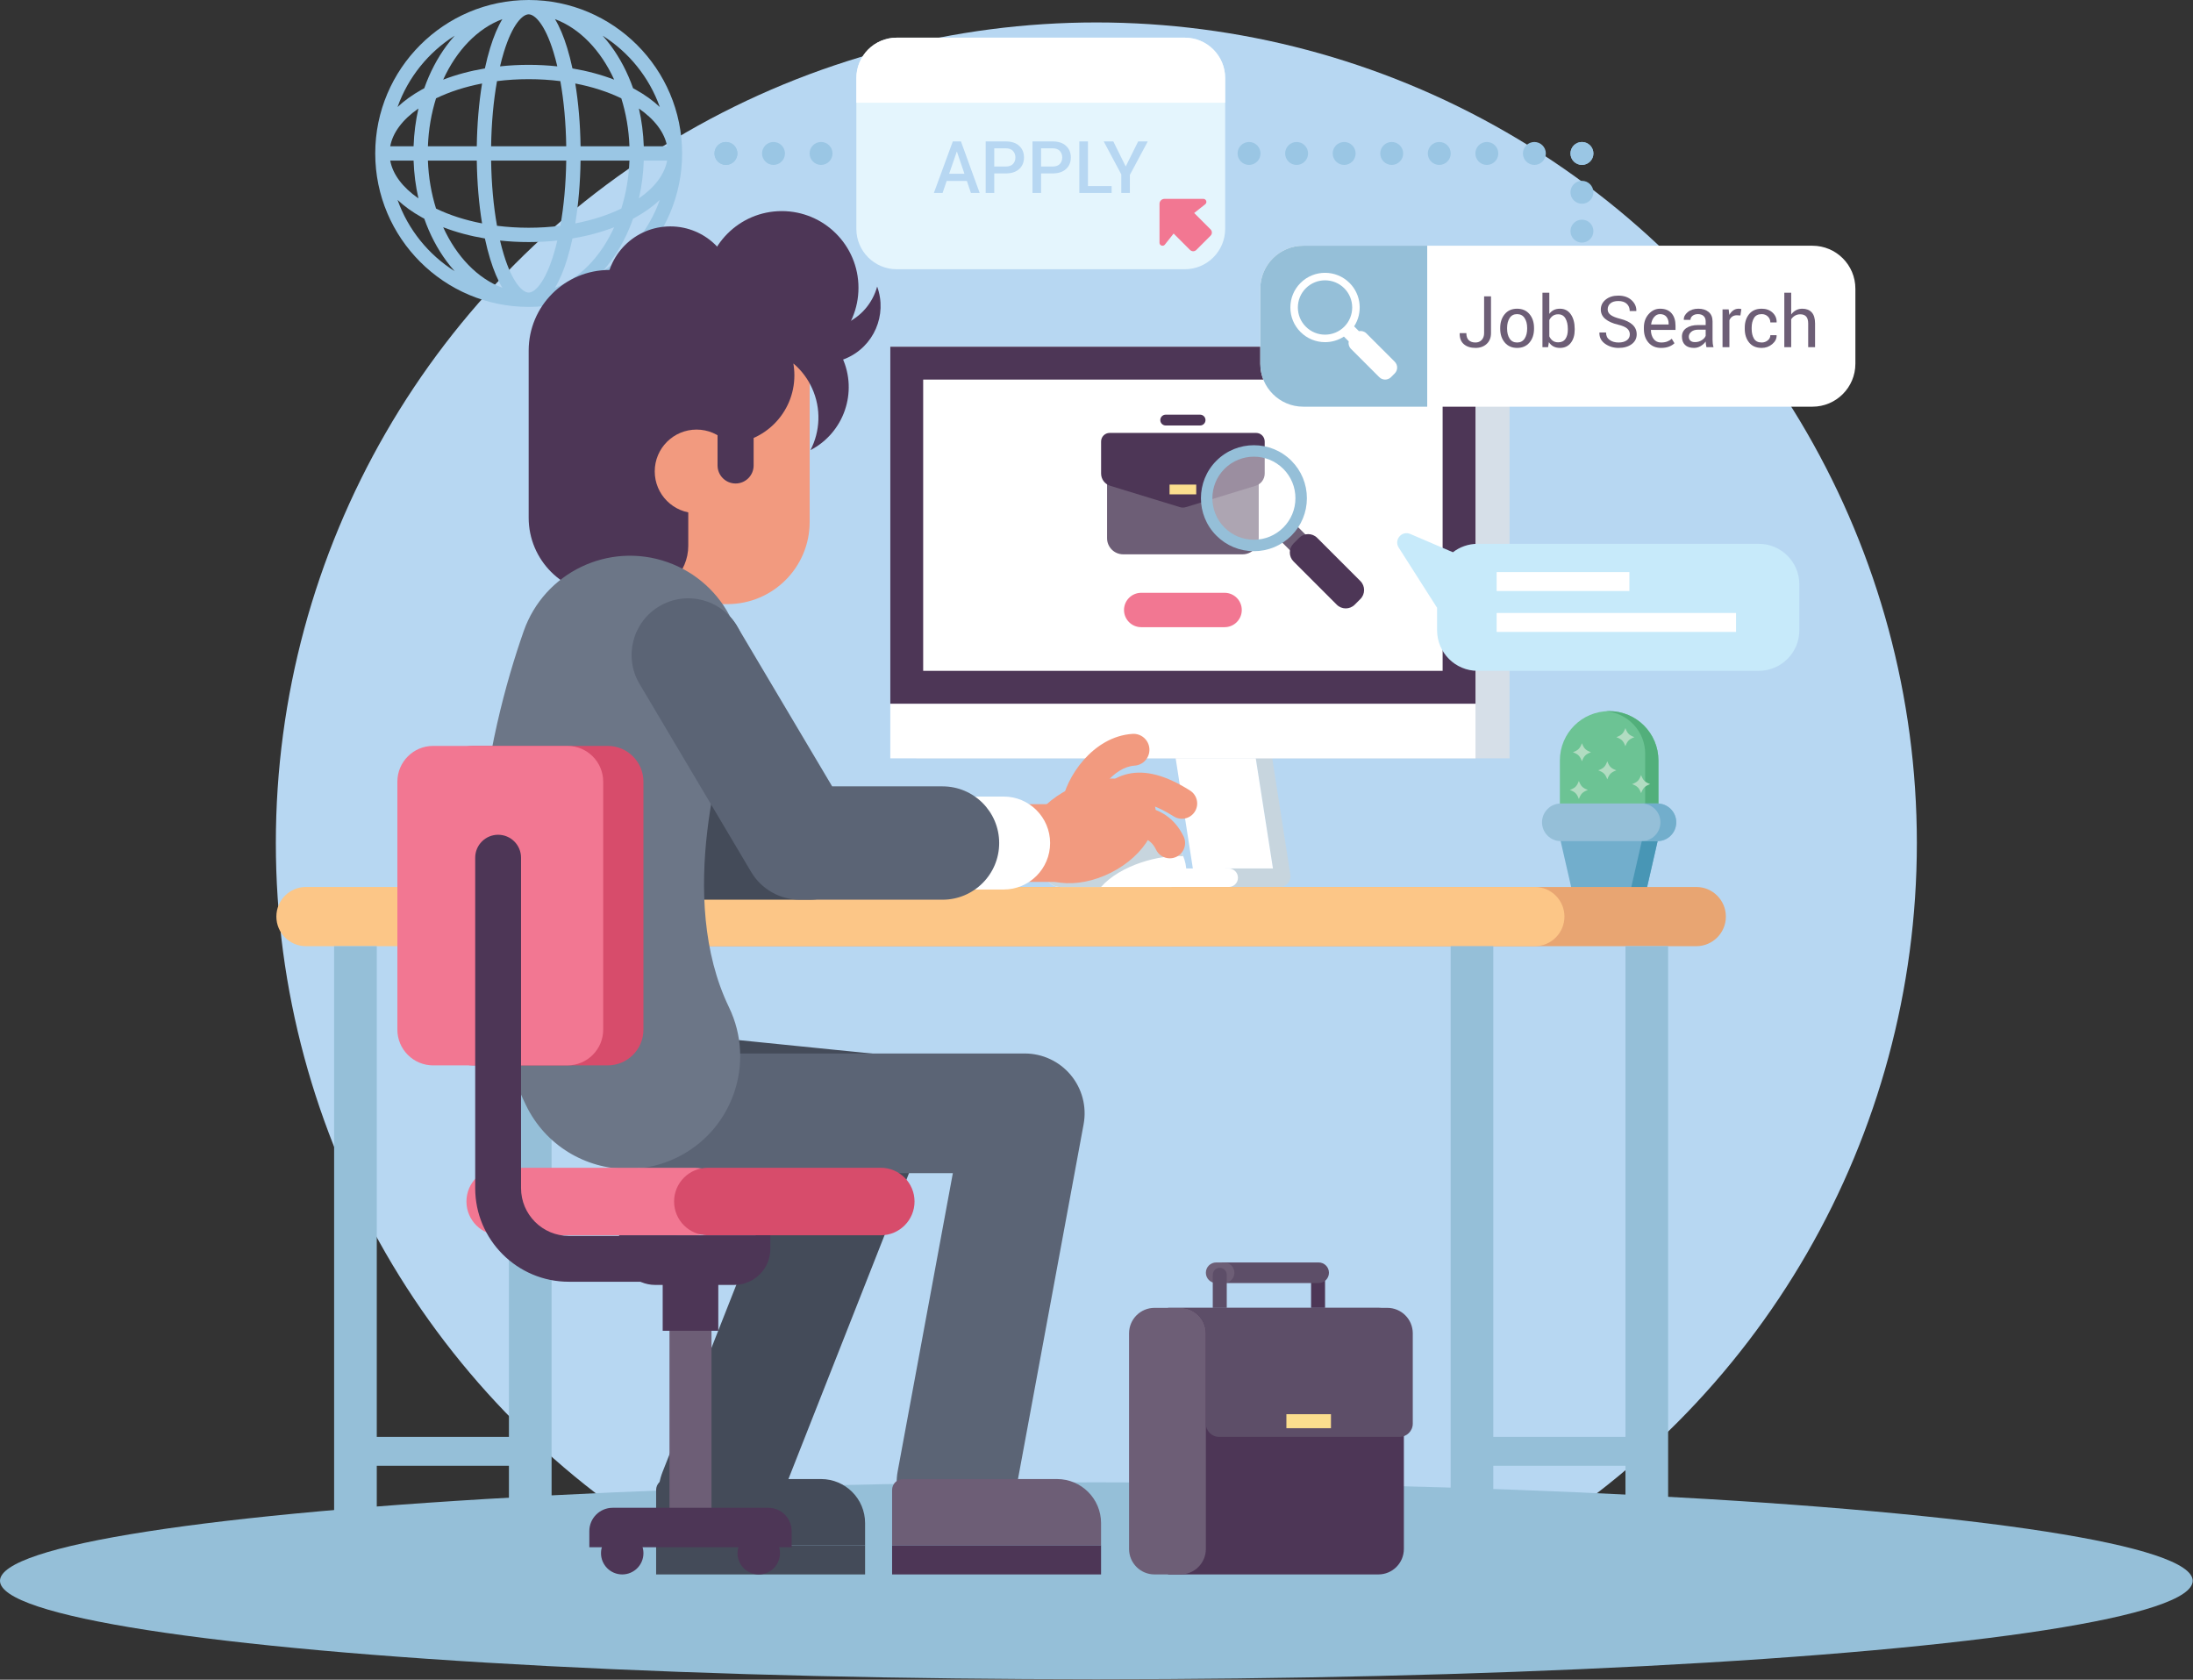 <?xml version="1.0" encoding="UTF-8" standalone="no"?>
<!DOCTYPE svg PUBLIC "-//W3C//DTD SVG 1.1//EN" "http://www.w3.org/Graphics/SVG/1.1/DTD/svg11.dtd">
<svg width="100%" height="100%" viewBox="0 0 1905 1459" version="1.1" xmlns="http://www.w3.org/2000/svg" xmlns:xlink="http://www.w3.org/1999/xlink" xml:space="preserve" xmlns:serif="http://www.serif.com/" style="fill-rule:evenodd;clip-rule:evenodd;stroke-linejoin:round;stroke-miterlimit:2;">
    <rect x="0" y="0" width="1905" height="1459" fill="#333333" stroke="none"/>
    <g transform="matrix(1,0,0,1,-447.629,-184.032)">
        <circle cx="1400" cy="916.283" r="712.753" style="fill:rgb(183,215,242);"/>
        <ellipse cx="1400" cy="1557.1" rx="952.371" ry="85.54" style="fill:rgb(149,191,216);"/>
        <path d="M1078.23,327.273C1077.59,327.273 1076.93,327.207 1076.28,327.085C1075.65,326.952 1075.02,326.764 1074.42,326.51C1073.83,326.266 1073.25,325.957 1072.71,325.592C1072.16,325.237 1071.65,324.817 1071.19,324.364C1070.73,323.899 1070.32,323.39 1069.95,322.849C1069.6,322.306 1069.29,321.731 1069.04,321.123C1068.79,320.526 1068.59,319.895 1068.47,319.265C1068.34,318.623 1068.27,317.97 1068.27,317.318C1068.27,316.676 1068.34,316.013 1068.47,315.371C1068.59,314.741 1068.79,314.11 1069.04,313.513C1069.29,312.916 1069.6,312.329 1069.95,311.798C1070.32,311.245 1070.73,310.736 1071.19,310.283C1071.65,309.818 1072.16,309.409 1072.71,309.044C1073.25,308.679 1073.83,308.38 1074.42,308.126C1075.02,307.882 1075.65,307.684 1076.28,307.562C1077.58,307.296 1078.89,307.296 1080.18,307.562C1080.82,307.684 1081.44,307.882 1082.03,308.126C1082.64,308.38 1083.22,308.679 1083.76,309.044C1084.3,309.409 1084.81,309.818 1085.28,310.283C1085.73,310.736 1086.15,311.245 1086.51,311.798C1086.87,312.329 1087.18,312.916 1087.42,313.513C1087.67,314.11 1087.86,314.741 1088,315.371C1088.12,316.013 1088.18,316.676 1088.18,317.318C1088.18,317.97 1088.12,318.623 1088,319.265C1087.86,319.895 1087.67,320.526 1087.42,321.123C1087.18,321.731 1086.87,322.306 1086.51,322.849C1086.15,323.39 1085.73,323.899 1085.28,324.364C1084.81,324.817 1084.3,325.237 1083.76,325.592C1083.22,325.957 1082.64,326.266 1082.03,326.51C1081.44,326.764 1080.82,326.952 1080.18,327.085C1079.53,327.207 1078.88,327.273 1078.23,327.273Z" style="fill:rgb(154,198,228);fill-rule:nonzero;"/>
        <path d="M1068.27,317.318C1068.27,311.82 1072.73,307.363 1078.23,307.363C1083.73,307.363 1088.18,311.82 1088.18,317.318C1088.18,322.815 1083.73,327.273 1078.23,327.273C1072.73,327.273 1068.27,322.815 1068.27,317.318Z" style="fill:rgb(154,198,228);fill-rule:nonzero;"/>
        <path d="M1770.55,317.318C1770.55,311.82 1775.01,307.363 1780.51,307.363C1786,307.363 1790.46,311.82 1790.46,317.318C1790.46,322.815 1786,327.273 1780.51,327.273C1775.01,327.273 1770.55,322.815 1770.55,317.318ZM1729.25,317.318C1729.25,311.82 1733.7,307.363 1739.2,307.363C1744.7,307.363 1749.16,311.82 1749.16,317.318C1749.16,322.815 1744.7,327.273 1739.2,327.273C1733.7,327.273 1729.25,322.815 1729.25,317.318ZM1687.93,317.318C1687.93,311.82 1692.39,307.363 1697.89,307.363C1703.39,307.363 1707.84,311.82 1707.84,317.318C1707.84,322.815 1703.39,327.273 1697.89,327.273C1692.39,327.273 1687.93,322.815 1687.93,317.318ZM1646.62,317.318C1646.62,311.82 1651.08,307.363 1656.58,307.363C1662.07,307.363 1666.53,311.82 1666.53,317.318C1666.53,322.815 1662.07,327.273 1656.58,327.273C1651.08,327.273 1646.62,322.815 1646.62,317.318ZM1605.31,317.318C1605.31,311.82 1609.77,307.363 1615.26,307.363C1620.76,307.363 1625.22,311.82 1625.22,317.318C1625.22,322.815 1620.76,327.273 1615.26,327.273C1609.77,327.273 1605.31,322.815 1605.31,317.318ZM1564,317.318C1564,311.82 1568.46,307.363 1573.96,307.363C1579.46,307.363 1583.91,311.82 1583.91,317.318C1583.91,322.815 1579.46,327.273 1573.96,327.273C1568.46,327.273 1564,322.815 1564,317.318ZM1522.69,317.318C1522.69,311.82 1527.15,307.363 1532.65,307.363C1538.14,307.363 1542.6,311.82 1542.6,317.318C1542.6,322.815 1538.14,327.273 1532.65,327.273C1527.15,327.273 1522.69,322.815 1522.69,317.318ZM1481.38,317.318C1481.38,311.82 1485.84,307.363 1491.33,307.363C1496.83,307.363 1501.29,311.82 1501.29,317.318C1501.29,322.815 1496.83,327.273 1491.33,327.273C1485.84,327.273 1481.38,322.815 1481.38,317.318ZM1440.07,317.318C1440.07,311.82 1444.53,307.363 1450.03,307.363C1455.52,307.363 1459.98,311.82 1459.98,317.318C1459.98,322.815 1455.52,327.273 1450.03,327.273C1444.53,327.273 1440.07,322.815 1440.07,317.318ZM1398.76,317.318C1398.76,311.82 1403.22,307.363 1408.72,307.363C1414.21,307.363 1418.67,311.82 1418.67,317.318C1418.67,322.815 1414.21,327.273 1408.72,327.273C1403.22,327.273 1398.76,322.815 1398.76,317.318ZM1357.45,317.318C1357.45,311.82 1361.9,307.363 1367.4,307.363C1372.9,307.363 1377.36,311.82 1377.36,317.318C1377.36,322.815 1372.9,327.273 1367.4,327.273C1361.9,327.273 1357.45,322.815 1357.45,317.318ZM1316.14,317.318C1316.14,311.82 1320.59,307.363 1326.1,307.363C1331.6,307.363 1336.04,311.82 1336.04,317.318C1336.04,322.815 1331.6,327.273 1326.1,327.273C1320.59,327.273 1316.14,322.815 1316.14,317.318ZM1274.83,317.318C1274.83,311.82 1279.29,307.363 1284.79,307.363C1290.28,307.363 1294.74,311.82 1294.74,317.318C1294.74,322.815 1290.28,327.273 1284.79,327.273C1279.29,327.273 1274.83,322.815 1274.83,317.318ZM1233.52,317.318C1233.52,311.82 1237.98,307.363 1243.47,307.363C1248.97,307.363 1253.43,311.82 1253.43,317.318C1253.43,322.815 1248.97,327.273 1243.47,327.273C1237.98,327.273 1233.52,322.815 1233.52,317.318ZM1192.2,317.318C1192.2,311.82 1196.66,307.363 1202.16,307.363C1207.66,307.363 1212.12,311.82 1212.12,317.318C1212.12,322.815 1207.66,327.273 1202.16,327.273C1196.66,327.273 1192.2,322.815 1192.2,317.318ZM1150.9,317.318C1150.9,311.82 1155.36,307.363 1160.86,307.363C1166.35,307.363 1170.81,311.82 1170.81,317.318C1170.81,322.815 1166.35,327.273 1160.86,327.273C1155.36,327.273 1150.9,322.815 1150.9,317.318ZM1109.59,317.318C1109.59,311.82 1114.05,307.363 1119.54,307.363C1125.04,307.363 1129.5,311.82 1129.5,317.318C1129.5,322.815 1125.04,327.273 1119.54,327.273C1114.05,327.273 1109.59,322.815 1109.59,317.318Z" style="fill:rgb(154,198,228);fill-rule:nonzero;"/>
        <path d="M1821.82,327.273C1821.17,327.273 1820.51,327.207 1819.87,327.074C1819.24,326.952 1818.61,326.764 1818.02,326.51C1817.4,326.266 1816.83,325.957 1816.29,325.592C1815.75,325.237 1815.24,324.817 1814.79,324.353C1814.32,323.899 1813.9,323.39 1813.55,322.849C1813.18,322.306 1812.88,321.731 1812.63,321.123C1812.37,320.526 1812.18,319.895 1812.06,319.265C1811.93,318.623 1811.86,317.97 1811.86,317.318C1811.86,316.665 1811.93,316.013 1812.06,315.371C1812.18,314.741 1812.37,314.11 1812.63,313.513C1812.88,312.916 1813.18,312.329 1813.55,311.787C1813.9,311.245 1814.32,310.736 1814.79,310.283C1815.24,309.818 1815.75,309.409 1816.29,309.044C1816.83,308.679 1817.4,308.38 1818.02,308.126C1818.61,307.882 1819.24,307.684 1819.87,307.562C1821.16,307.296 1822.48,307.296 1823.77,307.562C1824.4,307.684 1825.03,307.882 1825.62,308.126C1826.23,308.38 1826.81,308.679 1827.35,309.044C1827.89,309.409 1828.4,309.818 1828.87,310.283C1829.32,310.736 1829.74,311.245 1830.09,311.787C1830.46,312.329 1830.77,312.916 1831.01,313.513C1831.27,314.11 1831.45,314.741 1831.58,315.371C1831.71,316.013 1831.77,316.665 1831.77,317.318C1831.77,317.97 1831.71,318.623 1831.58,319.265C1831.45,319.895 1831.27,320.526 1831.01,321.123C1830.77,321.731 1830.46,322.306 1830.09,322.849C1829.74,323.39 1829.32,323.899 1828.87,324.353C1828.4,324.817 1827.89,325.237 1827.35,325.592C1826.81,325.957 1826.23,326.266 1825.62,326.51C1825.03,326.764 1824.4,326.952 1823.77,327.074C1823.12,327.207 1822.47,327.273 1821.82,327.273Z" style="fill:rgb(154,198,228);fill-rule:nonzero;"/>
        <path d="M1811.86,317.318C1811.86,311.82 1816.32,307.363 1821.82,307.363C1827.32,307.363 1831.77,311.82 1831.77,317.318C1831.77,322.815 1827.32,327.273 1821.82,327.273C1816.32,327.273 1811.86,322.815 1811.86,317.318Z" style="fill:rgb(154,198,228);fill-rule:nonzero;"/>
        <path d="M1811.86,384.791C1811.86,379.294 1816.32,374.836 1821.82,374.836C1827.32,374.836 1831.77,379.294 1831.77,384.791C1831.77,390.289 1827.32,394.747 1821.82,394.747C1816.32,394.747 1811.86,390.289 1811.86,384.791ZM1811.86,351.055C1811.86,345.557 1816.32,341.1 1821.82,341.1C1827.32,341.1 1831.77,345.557 1831.77,351.055C1831.77,356.552 1827.32,361.01 1821.82,361.01C1816.32,361.01 1811.86,356.552 1811.86,351.055Z" style="fill:rgb(154,198,228);fill-rule:nonzero;"/>
        <path d="M1821.82,428.483C1821.17,428.483 1820.51,428.417 1819.87,428.284C1819.24,428.162 1818.61,427.974 1818.02,427.72C1817.4,427.477 1816.83,427.167 1816.29,426.802C1815.75,426.448 1815.24,426.027 1814.79,425.563C1814.32,425.109 1813.9,424.6 1813.55,424.059C1813.18,423.516 1812.88,422.941 1812.63,422.333C1812.37,421.736 1812.18,421.105 1812.06,420.475C1811.93,419.833 1811.86,419.181 1811.86,418.528C1811.86,415.907 1812.93,413.34 1814.79,411.493C1815.24,411.028 1815.75,410.608 1816.29,410.254C1816.83,409.889 1817.4,409.579 1818.02,409.336C1818.61,409.082 1819.24,408.894 1819.87,408.772C1821.16,408.507 1822.48,408.507 1823.77,408.772C1824.4,408.894 1825.03,409.082 1825.62,409.336C1826.23,409.579 1826.81,409.889 1827.35,410.254C1827.89,410.608 1828.4,411.028 1828.87,411.493C1830.71,413.34 1831.77,415.907 1831.77,418.528C1831.77,419.181 1831.71,419.833 1831.58,420.475C1831.45,421.105 1831.27,421.736 1831.01,422.333C1830.77,422.941 1830.46,423.516 1830.09,424.059C1829.74,424.6 1829.32,425.109 1828.87,425.563C1828.4,426.027 1827.89,426.448 1827.35,426.802C1826.81,427.167 1826.23,427.477 1825.62,427.72C1825.03,427.974 1824.4,428.162 1823.77,428.284C1823.12,428.417 1822.47,428.483 1821.82,428.483Z" style="fill:rgb(154,198,228);fill-rule:nonzero;"/>
        <path d="M1476.82,417.888L1226.6,417.888C1207.22,417.888 1191.52,402.18 1191.52,382.804L1191.52,251.834C1191.52,232.458 1207.22,216.75 1226.6,216.75L1476.82,216.75C1496.2,216.75 1511.9,232.458 1511.9,251.834L1511.9,382.804C1511.9,402.18 1496.2,417.888 1476.82,417.888Z" style="fill:rgb(228,245,253);fill-rule:nonzero;"/>
        <path d="M1476.82,216.75L1226.6,216.75C1207.22,216.75 1191.52,232.458 1191.52,251.834L1191.52,273.224L1511.9,273.224L1511.9,251.834C1511.9,232.458 1496.2,216.75 1476.82,216.75Z" style="fill:white;fill-rule:nonzero;"/>
        <path d="M1492.95,356.764L1459.17,356.764C1456.79,356.764 1454.86,358.696 1454.86,361.079L1454.86,394.859C1454.86,397.342 1457.99,398.431 1459.53,396.484L1467.13,386.879L1481.38,401.132C1482.89,402.641 1485.34,402.641 1486.84,401.132L1499.22,388.752C1500.73,387.244 1500.73,384.799 1499.22,383.29L1484.97,369.037L1494.58,361.437C1496.52,359.896 1495.43,356.764 1492.95,356.764Z" style="fill:rgb(242,119,146);fill-rule:nonzero;"/>
        <g>
            <g>
                <path d="M1287.52,341.185L1269.99,341.185L1266.42,351.64L1258.86,351.64L1275.31,306.866L1282.38,306.866L1298.65,351.64L1291.05,351.64L1287.52,341.185ZM1272.14,334.942L1285.4,334.942L1278.91,315.815L1278.72,315.815L1272.14,334.942Z" style="fill:rgb(183,215,242);fill-rule:nonzero;"/>
                <path d="M1311.32,334.665L1311.32,351.64L1303.85,351.64L1303.85,306.866L1321.34,306.866C1326.28,306.866 1330.15,308.143 1332.95,310.695C1335.75,313.247 1337.15,316.604 1337.15,320.766C1337.15,324.969 1335.75,328.336 1332.95,330.867C1330.15,333.4 1326.28,334.665 1321.34,334.665L1311.32,334.665ZM1311.32,328.669L1321.34,328.669C1324.11,328.669 1326.19,327.931 1327.59,326.455C1328.98,324.979 1329.68,323.103 1329.68,320.827C1329.68,318.552 1328.98,316.656 1327.59,315.138C1326.19,313.621 1324.11,312.863 1321.34,312.863L1311.32,312.863L1311.32,328.669Z" style="fill:rgb(183,215,242);fill-rule:nonzero;"/>
                <path d="M1352,334.665L1352,351.64L1344.53,351.64L1344.53,306.866L1362.03,306.866C1366.97,306.866 1370.84,308.143 1373.64,310.695C1376.43,313.247 1377.83,316.604 1377.83,320.766C1377.83,324.969 1376.43,328.336 1373.64,330.867C1370.84,333.4 1366.97,334.665 1362.03,334.665L1352,334.665ZM1352,328.669L1362.03,328.669C1364.8,328.669 1366.88,327.931 1368.27,326.455C1369.66,324.979 1370.36,323.103 1370.36,320.827C1370.36,318.552 1369.66,316.656 1368.27,315.138C1366.88,313.621 1364.8,312.863 1362.03,312.863L1352,312.863L1352,328.669Z" style="fill:rgb(183,215,242);fill-rule:nonzero;"/>
                <path d="M1392.69,345.643L1413.26,345.643L1413.26,351.64L1385.21,351.64L1385.21,306.866L1392.69,306.866L1392.69,345.643Z" style="fill:rgb(183,215,242);fill-rule:nonzero;"/>
                <path d="M1425.5,328.638L1436.32,306.866L1444.66,306.866L1429.13,335.926L1429.13,351.64L1421.68,351.64L1421.68,335.526L1406.4,306.866L1414.74,306.866L1425.5,328.638Z" style="fill:rgb(183,215,242);fill-rule:nonzero;"/>
            </g>
        </g>
        <path d="M906.876,184.032C833.381,184.032 773.589,243.824 773.589,317.319C773.589,390.814 833.381,450.606 906.876,450.606C980.37,450.606 1040.16,390.814 1040.16,317.319C1040.16,243.824 980.37,184.032 906.876,184.032ZM1006.86,311.095C1006.48,299.845 1005.05,288.844 1002.64,278.293C1016.49,287.909 1024.94,299.217 1027.14,311.095L1006.86,311.095ZM861.801,311.095L819.343,311.095C819.888,296.363 822.36,282.323 826.41,269.436C838.251,263.708 851.794,259.367 866.39,256.557C863.655,273.283 862.08,291.818 861.801,311.095ZM879.366,254.496C888.281,253.375 897.494,252.797 906.876,252.797C916.258,252.797 925.471,253.375 934.385,254.496C937.439,271.574 939.202,290.876 939.503,311.095L874.249,311.095C874.549,290.876 876.312,271.574 879.366,254.496ZM861.801,323.543C862.08,342.82 863.655,361.355 866.39,378.081C851.794,375.271 838.251,370.93 826.41,365.201C822.36,352.314 819.888,338.275 819.343,323.543L861.801,323.543L861.801,323.543ZM874.249,323.543L939.503,323.543C939.202,343.762 937.439,363.064 934.385,380.142C925.471,381.263 916.258,381.841 906.876,381.841C897.494,381.841 888.281,381.263 879.366,380.142C876.312,363.064 874.549,343.762 874.249,323.543ZM951.951,323.543L994.408,323.543C993.863,338.274 991.391,352.314 987.341,365.201C975.5,370.93 961.958,375.271 947.361,378.081C950.096,361.355 951.671,342.82 951.951,323.543ZM951.951,311.095C951.671,291.818 950.096,273.283 947.361,256.557C961.958,259.367 975.5,263.708 987.341,269.437C991.391,282.324 993.863,296.363 994.408,311.095L951.951,311.095L951.951,311.095ZM944.903,243.471C943.557,237.17 942.031,231.204 940.331,225.65C937.228,215.513 933.676,207.158 929.74,200.659C951.276,208.691 969.548,227.778 981.14,253.216C969.971,248.921 957.771,245.642 944.903,243.471ZM928.429,229.294C929.627,233.207 930.732,237.343 931.747,241.666C923.629,240.798 915.312,240.349 906.876,240.349C898.44,240.349 890.123,240.798 882.004,241.666C883.019,237.343 884.125,233.207 885.323,229.294C892.737,205.074 901.567,196.48 906.876,196.48C912.184,196.48 921.014,205.074 928.429,229.294ZM884.011,200.659C880.076,207.158 876.524,215.513 873.42,225.65C871.72,231.204 870.194,237.17 868.848,243.471C855.981,245.642 843.78,248.921 832.611,253.216C844.204,227.778 862.476,208.691 884.011,200.659ZM806.89,311.095L786.611,311.095C788.806,299.217 797.262,287.909 811.11,278.293C808.703,288.844 807.275,299.845 806.89,311.095ZM806.89,323.543C807.275,334.793 808.703,345.794 811.11,356.345C797.262,346.729 788.806,335.421 786.611,323.543L806.89,323.543ZM868.848,391.167C870.194,397.468 871.72,403.433 873.42,408.988C876.523,419.125 880.076,427.48 884.011,433.979C862.475,425.947 844.204,406.859 832.611,381.421C843.78,385.716 855.981,388.996 868.848,391.167ZM885.323,405.344C884.125,401.431 883.019,397.295 882.004,392.972C890.122,393.84 898.44,394.289 906.876,394.289C915.311,394.289 923.629,393.84 931.747,392.971C930.732,397.295 929.627,401.431 928.429,405.344C921.014,429.564 912.184,438.158 906.876,438.158C901.567,438.158 892.737,429.564 885.323,405.344ZM929.74,433.979C933.676,427.48 937.228,419.125 940.331,408.988C942.031,403.433 943.557,397.468 944.903,391.167C957.771,388.996 969.971,385.716 981.141,381.421C969.548,406.859 951.276,425.947 929.74,433.979ZM1006.86,323.543L1027.14,323.543C1024.94,335.42 1016.49,346.728 1002.64,356.344C1005.05,345.794 1006.48,334.793 1006.86,323.543ZM1020.78,276.974C1014.98,271.497 1007.95,266.42 999.75,261.856C999.028,261.454 998.298,261.059 997.563,260.668C992.81,247.159 986.324,234.691 978.258,223.773C975.984,220.695 973.615,217.788 971.164,215.047C993.953,229.423 1011.62,251.197 1020.78,276.974ZM842.587,215.046C840.136,217.788 837.767,220.695 835.493,223.773C827.427,234.691 820.942,247.159 816.188,260.667C815.453,261.059 814.723,261.454 814.001,261.856C805.805,266.42 798.769,271.497 792.971,276.974C802.129,251.197 819.799,229.423 842.587,215.046ZM792.971,357.664C798.769,363.141 805.805,368.218 814.001,372.781C814.723,373.183 815.453,373.579 816.188,373.97C820.941,387.479 827.427,399.946 835.493,410.864C837.767,413.942 840.136,416.85 842.588,419.592C819.799,405.216 802.128,383.441 792.971,357.664ZM971.164,419.592C973.615,416.85 975.984,413.942 978.258,410.864C986.324,399.946 992.81,387.479 997.563,373.97C998.298,373.578 999.028,373.183 999.75,372.781C1007.95,368.218 1014.98,363.141 1020.78,357.664C1011.62,383.441 993.953,405.215 971.164,419.592Z" style="fill:rgb(154,198,228);fill-rule:nonzero;"/>
        <path d="M1845.44,801.723C1869.08,801.723 1888.24,820.88 1888.24,844.513L1888.24,910.189L1802.65,910.189L1802.65,844.513C1802.65,820.88 1821.81,801.723 1845.44,801.723Z" style="fill:rgb(108,195,148);fill-rule:nonzero;"/>
        <path d="M1845.44,801.723L1845.44,801.723C1844.45,801.723 1843.46,801.769 1842.48,801.836C1861.65,803.253 1876.77,819.246 1876.77,838.781L1876.77,910.189L1888.24,910.189L1888.24,844.513C1888.24,820.88 1869.08,801.723 1845.44,801.723Z" style="fill:rgb(82,175,123);fill-rule:nonzero;"/>
        <path d="M1878.3,955.104L1812.6,955.104L1800.89,903.994L1890,903.994L1878.3,955.104Z" style="fill:rgb(114,174,204);fill-rule:nonzero;"/>
        <path d="M1876.26,903.994L1864.55,955.104L1878.3,955.104L1890,903.994L1876.26,903.994Z" style="fill:rgb(72,150,181);fill-rule:nonzero;"/>
        <path d="M1887.4,881.942L1803.48,881.942C1794.46,881.942 1787.14,889.259 1787.14,898.286L1787.14,898.286C1787.14,907.312 1794.46,914.629 1803.48,914.629L1887.4,914.629C1896.43,914.629 1903.75,907.312 1903.75,898.286L1903.75,898.286C1903.75,889.259 1896.43,881.942 1887.4,881.942Z" style="fill:rgb(149,191,216);fill-rule:nonzero;"/>
        <path d="M1887.4,881.942L1873.66,881.942C1882.69,881.942 1890,889.259 1890,898.286L1890,898.286C1890,907.312 1882.69,914.629 1873.66,914.629L1887.4,914.629C1896.43,914.629 1903.75,907.312 1903.75,898.286L1903.75,898.286C1903.75,889.259 1896.43,881.942 1887.4,881.942Z" style="fill:rgb(114,174,204);fill-rule:nonzero;"/>
        <path d="M1821.82,829.564C1820.05,834.212 1818.61,835.649 1813.96,837.421C1818.61,839.193 1820.05,840.63 1821.82,845.277C1823.59,840.63 1825.03,839.193 1829.68,837.421C1825.03,835.649 1823.59,834.212 1821.82,829.564Z" style="fill:rgb(177,220,193);fill-rule:nonzero;"/>
        <path d="M1859.56,816.471C1857.79,821.119 1856.35,822.555 1851.71,824.327C1856.35,826.1 1857.79,827.536 1859.56,832.184C1861.33,827.536 1862.77,826.1 1867.42,824.327C1862.77,822.555 1861.33,821.119 1859.56,816.471Z" style="fill:rgb(177,220,193);fill-rule:nonzero;"/>
        <path d="M1873.21,857.247C1871.44,861.895 1870.01,863.331 1865.36,865.104C1870.01,866.876 1871.44,868.312 1873.21,872.96C1874.99,868.312 1876.42,866.876 1881.07,865.104C1876.42,863.331 1874.99,861.895 1873.21,857.247Z" style="fill:rgb(177,220,193);fill-rule:nonzero;"/>
        <path d="M1843.85,845.277C1842.08,849.924 1840.64,851.361 1835.99,853.133C1840.64,854.906 1842.08,856.342 1843.85,860.99C1845.62,856.342 1847.06,854.906 1851.71,853.133C1847.06,851.361 1845.62,849.924 1843.85,845.277Z" style="fill:rgb(177,220,193);fill-rule:nonzero;"/>
        <path d="M1819.16,862.328C1817.39,866.975 1815.95,868.412 1811.3,870.184C1815.95,871.957 1817.39,873.393 1819.16,878.041C1820.93,873.393 1822.37,871.957 1827.02,870.184C1822.37,868.412 1820.93,866.975 1819.16,862.328Z" style="fill:rgb(177,220,193);fill-rule:nonzero;"/>
        <g>
            <path d="M1559.36,954.444L1511.9,954.444L1511.9,938.384L1553.41,938.384L1532.92,807.037L1547.2,807.037L1568.53,943.734C1569.4,949.361 1565.05,954.444 1559.36,954.444Z" style="fill:rgb(199,213,222);fill-rule:nonzero;"/>
            <path d="M1553.41,938.384L1511.9,938.384L1511.9,954.444L1486.34,954.444L1463.33,807.037L1532.92,807.037L1553.41,938.384Z" style="fill:white;fill-rule:nonzero;"/>
            <path d="M1443.01,954.444L1514.99,954.444C1519.42,954.444 1523.02,950.849 1523.02,946.414C1523.02,941.979 1519.42,938.384 1514.99,938.384L1443.01,938.384C1438.58,938.384 1434.98,941.979 1434.98,946.414C1434.98,950.849 1438.58,954.444 1443.01,954.444Z" style="fill:white;fill-rule:nonzero;"/>
        </g>
        <rect x="1243.62" y="485.189" width="515.328" height="357.54" style="fill:rgb(214,223,232);"/>
        <rect x="1221.01" y="485.189" width="508.331" height="357.54" style="fill:white;"/>
        <rect x="1221.01" y="485.189" width="508.331" height="310.081" style="fill:rgb(77,54,86);"/>
        <rect x="1249.57" y="513.74" width="451.229" height="252.979" style="fill:white;"/>
        <g>
            <path d="M802.217,980.161L802.217,980.161C802.217,994.365 813.731,1005.88 827.934,1005.88L1921.13,1005.88C1935.33,1005.88 1946.85,994.365 1946.85,980.161L1946.85,980.161C1946.85,965.958 1935.33,954.444 1921.13,954.444L827.934,954.444C813.731,954.444 802.217,965.958 802.217,980.161Z" style="fill:rgb(232,165,114);fill-rule:nonzero;"/>
            <path d="M687.701,980.161L687.701,980.161C687.701,994.365 699.215,1005.88 713.419,1005.88L1780.9,1005.88C1795.1,1005.88 1806.61,994.365 1806.61,980.161L1806.61,980.161C1806.61,965.958 1795.1,954.444 1780.9,954.444L713.419,954.444C699.215,954.444 687.701,965.958 687.701,980.161Z" style="fill:rgb(252,198,135);fill-rule:nonzero;"/>
        </g>
        <g>
            <g>
                <rect x="737.868" y="1005.88" width="37.053" height="508.816" style="fill:rgb(149,191,216);"/>
                <rect x="889.722" y="1005.88" width="37.053" height="508.816" style="fill:rgb(149,191,216);"/>
                <rect x="760.728" y="1432.1" width="147.521" height="25.072" style="fill:rgb(149,191,216);"/>
            </g>
            <g>
                <rect x="1707.77" y="1005.88" width="37.053" height="508.816" style="fill:rgb(149,191,216);"/>
                <rect x="1859.63" y="1005.88" width="37.053" height="508.816" style="fill:rgb(149,191,216);"/>
                <rect x="1730.63" y="1432.1" width="147.521" height="25.072" style="fill:rgb(149,191,216);"/>
            </g>
        </g>
        <g>
            <rect x="1017.59" y="1526.21" width="181.521" height="25.357" style="fill:rgb(68,75,89);"/>
            <path d="M1017.59,1526.21L1017.59,1478.19C1017.59,1472.95 1021.84,1468.71 1027.07,1468.71L1160.83,1468.71C1181.98,1468.71 1199.11,1485.84 1199.11,1506.99L1199.11,1526.21L1017.59,1526.21Z" style="fill:rgb(68,75,89);fill-rule:nonzero;"/>
        </g>
        <path d="M1071.57,1533.51C1065.23,1533.51 1058.78,1532.34 1052.52,1529.88C1025.81,1519.35 1012.69,1489.16 1023.22,1462.45L1128.29,1195.89L1033.42,1186.32C1004.85,1183.44 984.031,1157.94 986.913,1129.38C989.797,1100.81 1015.28,1079.98 1043.86,1082.87L1207.06,1099.34C1223.26,1100.98 1237.76,1110.11 1246.23,1124.01C1254.71,1137.91 1256.18,1154.98 1250.21,1170.13L1119.95,1500.58C1111.89,1521.03 1092.3,1533.51 1071.57,1533.51Z" style="fill:rgb(68,75,89);fill-rule:nonzero;"/>
        <path d="M1150.96,965.505L1025.26,965.505C1011.15,965.505 997.716,959.45 988.373,948.877C979.029,938.304 974.673,924.229 976.409,910.226L996.661,746.889C1000.01,719.912 1024.58,700.754 1051.57,704.097C1078.54,707.443 1097.7,732.024 1094.36,759.002L1080.96,867.06L1150.96,867.06C1178.14,867.06 1200.18,889.098 1200.18,916.283C1200.18,943.467 1178.14,965.505 1150.96,965.505Z" style="fill:rgb(68,75,89);fill-rule:nonzero;"/>
        <path d="M1278.59,1523.55C1275.45,1523.55 1272.27,1523.27 1269.08,1522.68C1240.84,1517.45 1222.19,1490.33 1227.41,1462.1L1275.34,1203.05L1024.44,1203.05C995.728,1203.05 972.453,1179.78 972.453,1151.07C972.453,1122.35 995.728,1099.08 1024.44,1099.08L1337.82,1099.08C1353.27,1099.08 1367.91,1105.94 1377.79,1117.82C1387.66,1129.69 1391.75,1145.34 1388.94,1160.52L1329.65,1481.01C1325.02,1506.05 1303.17,1523.55 1278.59,1523.55Z" style="fill:rgb(91,100,117);fill-rule:nonzero;"/>
        <path d="M1465.19,954.444L1368.4,954.444C1361.23,954.444 1355.41,948.625 1355.41,941.447L1355.41,941.447C1355.41,921.746 1371.38,905.775 1391.08,905.775L1442.52,905.775C1462.22,905.775 1478.19,921.746 1478.19,941.447L1478.19,941.447C1478.19,948.625 1472.37,954.444 1465.19,954.444Z" style="fill:white;fill-rule:nonzero;"/>
        <path d="M1475.45,927.735C1470.08,914.841 1457.36,905.775 1442.52,905.775L1391.08,905.775C1371.38,905.775 1355.41,921.746 1355.41,941.447C1355.41,948.625 1361.23,954.444 1368.4,954.444L1404.07,954.444C1421.02,935.216 1455.74,926.093 1475.45,927.735Z" style="fill:rgb(199,213,222);fill-rule:nonzero;"/>
        <path d="M1375.32,950.02L1269.68,950.02C1251.05,950.02 1235.95,934.915 1235.95,916.283C1235.95,897.651 1251.05,882.546 1269.68,882.546L1375.32,882.546C1393.95,882.546 1409.05,897.651 1409.05,916.283C1409.05,934.915 1393.95,950.02 1375.32,950.02Z" style="fill:rgb(242,154,127);fill-rule:nonzero;"/>
        <g transform="matrix(0.892,-0.451,0.451,0.892,-258.596,727.017)">
            <ellipse cx="1395.23" cy="905.775" rx="60.837" ry="40.65" style="fill:rgb(242,154,127);"/>
        </g>
        <g>
            <path d="M1117.5,469.053C1113.02,458.43 1112.54,447.127 1115.37,436.807C1115.65,437.584 1115.95,438.358 1116.28,439.129C1126.89,464.311 1155.92,476.118 1181.1,465.5C1195.66,459.362 1205.73,447.068 1209.6,432.926C1218.57,457.545 1206.73,485.132 1182.32,495.425C1157.14,506.042 1128.11,494.235 1117.5,469.053Z" style="fill:rgb(77,54,86);fill-rule:nonzero;"/>
            <path d="M951.232,708.746L1079.59,708.746C1119.01,708.746 1150.96,676.794 1150.96,637.378L1150.96,464.248L951.232,464.248L951.232,708.746Z" style="fill:rgb(242,154,127);fill-rule:nonzero;"/>
            <circle cx="1126.75" cy="434.003" r="66.616" style="fill:rgb(77,54,86);"/>
            <circle cx="1029.95" cy="436.51" r="55.822" style="fill:rgb(77,54,86);"/>
            <path d="M973.474,700.315L1003.25,700.315C1026.59,700.315 1045.51,681.393 1045.51,658.051L1045.51,418.528L976.93,418.528C938.24,418.528 906.875,449.893 906.875,488.583L906.875,633.716C906.875,670.498 936.693,700.315 973.474,700.315Z" style="fill:rgb(77,54,86);fill-rule:nonzero;"/>
            <circle cx="1078.23" cy="510.06" r="59.454" style="fill:rgb(77,54,86);"/>
            <circle cx="1052.7" cy="593.48" r="36.318" style="fill:rgb(242,154,127);"/>
            <path d="M1086.62,603.988C1077.97,603.988 1070.95,596.972 1070.95,588.318L1070.95,535.04L1102.29,535.04L1102.29,588.318C1102.29,596.972 1095.27,603.988 1086.62,603.988Z" style="fill:rgb(77,54,86);fill-rule:nonzero;"/>
            <path d="M1097.69,464.308C1084.64,470.274 1074.69,480.235 1068.59,492.072C1069.5,491.598 1070.43,491.142 1071.38,490.71C1102.31,476.567 1138.86,490.182 1153,521.118C1161.17,539.003 1160.06,558.755 1151.7,574.976C1180.65,559.963 1193.02,524.706 1179.31,494.716C1165.17,463.78 1128.63,450.165 1097.69,464.308Z" style="fill:rgb(77,54,86);fill-rule:nonzero;"/>
        </g>
        <path d="M992.784,1199.39C956.39,1199.39 921.442,1179.01 904.558,1144.04C872.954,1078.58 859.384,1002.79 864.226,918.787C868.625,842.457 887.49,775.229 902.54,732.272C920.416,681.249 976.271,654.38 1027.29,672.255C1078.32,690.132 1105.19,745.986 1087.31,797.009C1074.2,834.426 1034.99,963.895 1080.87,1058.91C1104.37,1107.6 1083.96,1166.12 1035.28,1189.63C1021.56,1196.25 1007.06,1199.39 992.784,1199.39Z" style="fill:rgb(108,118,135);fill-rule:nonzero;"/>
        <path d="M1319.46,956.656L1221.01,956.656C1198.72,956.656 1180.64,938.58 1180.64,916.283C1180.64,893.985 1198.72,875.909 1221.01,875.909L1319.46,875.909C1341.76,875.909 1359.83,893.985 1359.83,916.283C1359.83,938.58 1341.76,956.656 1319.46,956.656Z" style="fill:white;fill-rule:nonzero;"/>
        <path d="M1266.37,965.505L1142.48,965.505C1125.11,965.505 1109.02,956.349 1100.15,941.41L1003.18,778.074C989.306,754.698 997.005,724.498 1020.38,710.62C1043.76,696.743 1073.96,704.442 1087.83,727.818L1170.5,867.06L1266.37,867.06C1293.55,867.06 1315.59,889.098 1315.59,916.283C1315.59,943.468 1293.55,965.505 1266.37,965.505Z" style="fill:rgb(91,100,117);fill-rule:nonzero;"/>
        <path d="M1463.82,929.56C1458.89,929.56 1454.16,926.808 1451.87,922.082C1447.96,914.037 1440.74,907.204 1414.61,911.669C1407.39,912.898 1400.52,908.045 1399.29,900.819C1398.06,893.593 1402.91,886.735 1410.14,885.501C1422.35,883.415 1459.52,877.071 1475.75,910.483C1478.95,917.078 1476.2,925.02 1469.61,928.222C1467.74,929.13 1465.76,929.56 1463.82,929.56Z" style="fill:rgb(242,154,127);fill-rule:nonzero;"/>
        <path d="M1402.96,905.777C1400.58,905.777 1398.17,905.137 1396,903.798C1389.76,899.948 1387.83,891.77 1391.67,885.531C1401.87,869.015 1413.51,859.444 1427.27,856.272C1442.75,852.707 1460.46,857.429 1481.42,870.714C1487.61,874.639 1489.45,882.839 1485.53,889.031C1481.61,895.222 1473.4,897.062 1467.21,893.137C1452.75,883.976 1441.33,880.274 1433.24,882.141C1429.09,883.095 1422.62,885.93 1414.27,899.471C1411.76,903.538 1407.41,905.777 1402.96,905.777Z" style="fill:rgb(242,154,127);fill-rule:nonzero;"/>
        <path d="M1383.63,898.423C1382.98,898.423 1382.33,898.378 1381.67,898.284C1374.11,897.21 1368.85,890.211 1369.92,882.65C1373.28,859.063 1397.09,823.701 1431.38,821.465C1438.99,820.973 1445.58,826.742 1446.08,834.362C1446.58,841.983 1440.8,848.563 1433.18,849.06C1415.29,850.226 1399.33,872.257 1397.3,886.539C1396.32,893.44 1390.4,898.423 1383.63,898.423Z" style="fill:rgb(242,154,127);fill-rule:nonzero;"/>
        <g>
            <rect x="1222.57" y="1526.21" width="181.521" height="25.357" style="fill:rgb(77,54,86);"/>
            <path d="M1222.57,1526.21L1222.57,1478.19C1222.57,1472.95 1226.81,1468.71 1232.05,1468.71L1365.81,1468.71C1386.95,1468.71 1404.09,1485.84 1404.09,1506.99L1404.09,1526.21L1222.57,1526.21Z" style="fill:rgb(109,94,118);fill-rule:nonzero;"/>
        </g>
        <path d="M1409.31,585.856L1409.31,651.511C1409.31,659.242 1415.57,665.509 1423.3,665.509L1527.06,665.509C1534.79,665.509 1541.05,659.242 1541.05,651.511L1541.05,585.856C1541.05,578.125 1534.79,571.858 1527.06,571.858L1423.3,571.858C1415.57,571.858 1409.31,578.125 1409.31,585.856Z" style="fill:rgb(109,94,118);fill-rule:nonzero;"/>
        <path d="M1404.12,567.518L1404.12,595.34C1404.12,600.228 1407.31,604.544 1411.99,605.975L1472.6,624.53C1474.28,625.045 1476.08,625.045 1477.76,624.53L1538.37,605.975C1543.05,604.544 1546.24,600.228 1546.24,595.34L1546.24,567.518C1546.24,563.398 1542.9,560.059 1538.78,560.059L1411.58,560.059C1407.46,560.059 1404.12,563.398 1404.12,567.518Z" style="fill:rgb(77,54,86);fill-rule:nonzero;"/>
        <rect x="1463.59" y="604.949" width="23.178" height="8.48" style="fill:rgb(251,222,142);"/>
        <path d="M1490.11,553.607L1460.25,553.607C1457.65,553.607 1455.55,551.502 1455.55,548.906C1455.55,546.309 1457.65,544.205 1460.25,544.205L1490.11,544.205C1492.71,544.205 1494.81,546.309 1494.81,548.906C1494.81,551.502 1492.71,553.607 1490.11,553.607Z" style="fill:rgb(77,54,86);fill-rule:nonzero;"/>
        <g transform="matrix(0.707,-0.707,0.707,0.707,14.021,1267.36)">
            <circle cx="1536.86" cy="616.757" r="41.057" style="fill:white;fill-opacity:0.44;"/>
        </g>
        <g transform="matrix(0.707,-0.707,0.707,0.707,-1.766,1305.48)">
            <rect x="1565.37" y="641.17" width="19.198" height="27.404" style="fill:rgb(109,94,118);"/>
        </g>
        <path d="M1608.83,709.251L1571.29,671.708C1566.98,667.397 1566.98,660.408 1571.29,656.097L1576.19,651.187C1580.51,646.876 1587.5,646.876 1591.81,651.187L1629.35,688.73C1633.66,693.041 1633.66,700.03 1629.35,704.341L1624.44,709.251C1620.13,713.562 1613.14,713.562 1608.83,709.251Z" style="fill:rgb(77,54,86);fill-rule:nonzero;"/>
        <path d="M1536.86,662.791C1524.56,662.791 1513,658.003 1504.3,649.308C1486.36,631.359 1486.36,602.154 1504.3,584.205C1522.25,566.256 1551.46,566.257 1569.41,584.205C1578.1,592.9 1582.89,604.46 1582.89,616.757C1582.89,629.053 1578.1,640.613 1569.41,649.308C1560.71,658.003 1549.15,662.791 1536.86,662.791ZM1511.34,642.269C1518.16,649.084 1527.22,652.836 1536.86,652.836C1546.49,652.836 1555.55,649.084 1562.37,642.269C1569.18,635.454 1572.93,626.394 1572.93,616.757C1572.93,607.12 1569.18,598.059 1562.37,591.245C1548.3,577.177 1525.41,577.179 1511.34,591.245C1497.28,605.312 1497.28,628.201 1511.34,642.269Z" style="fill:rgb(149,191,216);fill-rule:nonzero;"/>
        <path d="M1511.41,728.787L1438.95,728.787C1430.71,728.787 1424.03,722.105 1424.03,713.863L1424.03,713.863C1424.03,705.62 1430.71,698.938 1438.95,698.938L1511.41,698.938C1519.65,698.938 1526.33,705.62 1526.33,713.863L1526.33,713.863C1526.33,722.105 1519.65,728.787 1511.41,728.787Z" style="fill:rgb(242,119,146);fill-rule:nonzero;"/>
        <g>
            <path d="M1051.22,1256.97L882.13,1256.97C865.941,1256.97 852.818,1243.85 852.818,1227.66L852.818,1227.66C852.818,1211.47 865.941,1198.34 882.13,1198.34L1051.22,1198.34C1067.41,1198.34 1080.54,1211.47 1080.54,1227.66L1080.54,1227.66C1080.54,1243.85 1067.41,1256.97 1051.22,1256.97Z" style="fill:rgb(242,119,146);fill-rule:nonzero;"/>
            <path d="M1212.74,1256.97L1062.5,1256.97C1046.32,1256.97 1033.19,1243.85 1033.19,1227.66L1033.19,1227.66C1033.19,1211.47 1046.32,1198.34 1062.5,1198.34L1212.74,1198.34C1228.93,1198.34 1242.06,1211.47 1242.06,1227.66L1242.06,1227.66C1242.06,1243.85 1228.93,1256.97 1212.74,1256.97Z" style="fill:rgb(215,76,107);fill-rule:nonzero;"/>
        </g>
        <g>
            <g>
                <circle cx="1106.74" cy="1533.13" r="18.435" style="fill:rgb(77,54,86);"/>
                <circle cx="988.136" cy="1533.13" r="18.435" style="fill:rgb(77,54,86);"/>
            </g>
            <rect x="1029.19" y="1285.73" width="36.502" height="228.967" style="fill:rgb(109,94,118);"/>
            <rect x="1023.29" y="1285.73" width="48.301" height="54.2" style="fill:rgb(77,54,86);"/>
            <path d="M985.43,1256.97L985.43,1268.67C985.43,1286.03 999.506,1300.11 1016.87,1300.11L1085.38,1300.11C1102.74,1300.11 1116.82,1286.03 1116.82,1268.67L1116.82,1256.97L985.43,1256.97Z" style="fill:rgb(77,54,86);fill-rule:nonzero;"/>
            <path d="M959.561,1513.96L959.561,1527.97L1135.31,1527.97L1135.31,1513.96C1135.31,1502.76 1126.23,1493.68 1115.03,1493.68L979.841,1493.68C968.641,1493.68 959.561,1502.76 959.561,1513.96Z" style="fill:rgb(77,54,86);fill-rule:nonzero;"/>
        </g>
        <g>
            <path d="M975.485,831.916L858.86,831.916C841.691,831.916 827.773,845.834 827.773,863.003L827.773,1078.33C827.773,1095.5 841.691,1109.42 858.86,1109.42L975.485,1109.42C992.654,1109.42 1006.57,1095.5 1006.57,1078.33L1006.57,863.003C1006.57,845.834 992.654,831.916 975.485,831.916Z" style="fill:rgb(215,76,107);fill-rule:nonzero;"/>
            <path d="M940.526,831.916L823.901,831.916C806.732,831.916 792.814,845.834 792.814,863.003L792.814,1078.33C792.814,1095.5 806.732,1109.42 823.901,1109.42L940.526,1109.42C957.695,1109.42 971.613,1095.5 971.613,1078.33L971.613,863.003C971.613,845.834 957.695,831.916 940.526,831.916Z" style="fill:rgb(242,119,146);fill-rule:nonzero;"/>
        </g>
        <path d="M1033.85,1297.34L941.738,1297.34C896.903,1297.34 860.426,1260.87 860.426,1216.03L860.426,929.003C860.426,918.007 869.34,909.093 880.336,909.093C891.332,909.093 900.246,918.007 900.246,929.003L900.246,1216.03C900.246,1238.91 918.86,1257.52 941.738,1257.52L1033.85,1257.52C1044.84,1257.52 1053.76,1266.43 1053.76,1277.43C1053.76,1288.43 1044.84,1297.34 1033.85,1297.34Z" style="fill:rgb(77,54,86);fill-rule:nonzero;"/>
        <path d="M2059.35,434.795L2059.35,499.946C2059.35,520.564 2042.64,537.277 2022.02,537.277L1579.75,537.277C1559.13,537.277 1542.42,520.564 1542.42,499.946L1542.42,434.795C1542.42,414.177 1559.13,397.464 1579.75,397.464L2022.02,397.464C2042.64,397.464 2059.35,414.177 2059.35,434.795Z" style="fill:white;fill-rule:nonzero;"/>
        <path d="M1687.41,397.464L1687.41,537.277L1579.75,537.277C1559.13,537.277 1542.42,520.564 1542.42,499.946L1542.42,434.795C1542.42,414.177 1559.13,397.464 1579.75,397.464L1687.41,397.464L1687.41,397.464Z" style="fill:rgb(149,191,216);fill-rule:nonzero;"/>
        <path d="M1659.18,498.2L1634.61,473.635C1632.84,471.863 1630.38,471.206 1628.09,471.659L1623.93,467.495C1631.5,455.826 1630.18,440.028 1619.96,429.806C1608.21,418.062 1589.1,418.062 1577.36,429.806C1571.67,435.495 1568.53,443.06 1568.53,451.106C1568.53,459.152 1571.67,466.716 1577.36,472.405C1583.05,478.094 1590.61,481.228 1598.66,481.228C1604.57,481.228 1610.21,479.532 1615.05,476.381L1619.21,480.542C1618.76,482.828 1619.41,485.29 1621.18,487.062L1645.75,511.628C1648.57,514.448 1653.14,514.448 1655.97,511.628L1659.18,508.415C1662,505.594 1662,501.021 1659.18,498.2ZM1581.96,467.799C1577.5,463.34 1575.05,457.411 1575.05,451.106C1575.05,444.8 1577.5,438.871 1581.96,434.412C1586.57,429.809 1592.61,427.509 1598.66,427.509C1604.7,427.509 1610.75,429.811 1615.35,434.412C1624.55,443.617 1624.55,458.594 1615.35,467.799C1610.89,472.258 1604.96,474.714 1598.66,474.714C1592.35,474.714 1586.42,472.258 1581.96,467.799Z" style="fill:white;fill-rule:nonzero;"/>
        <g>
            <path d="M1736.84,441.439L1742.82,441.439L1742.82,473.368C1742.82,477.31 1741.57,480.438 1739.07,482.752C1736.58,485.067 1733.34,486.224 1729.35,486.224C1725.11,486.224 1721.73,485.143 1719.23,482.98C1716.72,480.817 1715.52,477.684 1715.62,473.58L1715.68,473.398L1721.41,473.398C1721.41,476.127 1722.1,478.164 1723.49,479.508C1724.87,480.852 1726.83,481.525 1729.35,481.525C1731.56,481.525 1733.36,480.783 1734.75,479.297C1736.14,477.813 1736.84,475.828 1736.84,473.344L1736.84,441.439Z" style="fill:rgb(109,94,118);fill-rule:nonzero;"/>
            <path d="M1750.82,468.88C1750.82,464.029 1752.14,460.031 1754.76,456.888C1757.39,453.745 1760.96,452.173 1765.47,452.173C1770.02,452.173 1773.61,453.74 1776.25,456.872C1778.88,460.006 1780.2,464.009 1780.2,468.88L1780.2,469.547C1780.2,474.44 1778.89,478.442 1776.26,481.555C1773.63,484.668 1770.06,486.224 1765.53,486.224C1761,486.224 1757.42,484.663 1754.78,481.54C1752.14,478.416 1750.82,474.419 1750.82,469.547L1750.82,468.88ZM1756.8,469.531C1756.8,473.004 1757.53,475.872 1758.99,478.133C1760.46,480.394 1762.64,481.525 1765.53,481.525C1768.38,481.525 1770.54,480.394 1772.02,478.133C1773.49,475.872 1774.23,473.004 1774.23,469.531L1774.23,468.866C1774.23,465.433 1773.49,462.576 1772,460.295C1770.52,458.014 1768.34,456.872 1765.47,456.872C1762.62,456.872 1760.46,458.014 1758.99,460.295C1757.53,462.576 1756.8,465.433 1756.8,468.866L1756.8,469.531L1756.8,469.531Z" style="fill:rgb(109,94,118);fill-rule:nonzero;"/>
            <path d="M1815.53,470.427C1815.53,475.157 1814.39,478.973 1812.12,481.873C1809.84,484.774 1806.71,486.224 1802.73,486.224C1800.57,486.224 1798.69,485.805 1797.09,484.966C1795.5,484.127 1794.17,482.889 1793.12,481.252L1792.39,485.588L1787.51,485.588L1787.51,438.285L1793.48,438.285L1793.48,456.66C1794.52,455.205 1795.79,454.094 1797.32,453.325C1798.85,452.557 1800.63,452.173 1802.67,452.173C1806.71,452.173 1809.87,453.79 1812.13,457.024C1814.4,460.259 1815.53,464.514 1815.53,469.79L1815.53,470.427L1815.53,470.427ZM1809.56,469.79C1809.56,466.03 1808.86,462.963 1807.48,460.587C1806.09,458.212 1803.99,457.024 1801.16,457.024C1799.32,457.024 1797.76,457.474 1796.5,458.374C1795.24,459.273 1794.23,460.481 1793.48,461.997L1793.48,476.218C1794.25,477.836 1795.26,479.099 1796.5,480.009C1797.74,480.918 1799.32,481.373 1801.22,481.373C1804.03,481.373 1806.12,480.372 1807.49,478.371C1808.87,476.37 1809.56,473.722 1809.56,470.427L1809.56,469.79Z" style="fill:rgb(109,94,118);fill-rule:nonzero;"/>
            <path d="M1863.41,474.47C1863.41,472.461 1862.65,470.778 1861.13,469.421C1859.62,468.065 1856.93,466.924 1853.07,466C1848.4,464.885 1844.75,463.244 1842.14,461.076C1839.52,458.908 1838.21,456.182 1838.21,452.899C1838.21,449.455 1839.62,446.578 1842.44,444.267C1845.26,441.957 1848.91,440.802 1853.4,440.802C1858.23,440.802 1862.08,442.126 1864.94,444.774C1867.8,447.423 1869.18,450.495 1869.08,453.992L1869.02,454.174L1863.32,454.174C1863.32,451.586 1862.46,449.495 1860.75,447.898C1859.05,446.301 1856.59,445.502 1853.4,445.502C1850.43,445.502 1848.15,446.174 1846.56,447.519C1844.98,448.863 1844.18,450.616 1844.18,452.779C1844.18,454.7 1845.04,456.302 1846.76,457.585C1848.48,458.869 1851.27,459.996 1855.13,460.966C1859.78,462.118 1863.32,463.816 1865.74,466.06C1868.17,468.304 1869.38,471.084 1869.38,474.399C1869.38,477.957 1867.92,480.817 1865.01,482.98C1862.1,485.143 1858.3,486.224 1853.61,486.224C1849.21,486.224 1845.31,485.026 1841.92,482.631C1838.54,480.236 1836.89,477.037 1837,473.034L1837.06,472.853L1842.76,472.853C1842.76,475.683 1843.8,477.836 1845.88,479.311C1847.96,480.787 1850.54,481.525 1853.61,481.525C1856.62,481.525 1859.01,480.891 1860.77,479.625C1862.53,478.36 1863.41,476.641 1863.41,474.47Z" style="fill:rgb(109,94,118);fill-rule:nonzero;"/>
            <path d="M1890.58,486.224C1886.01,486.224 1882.37,484.703 1879.67,481.661C1876.98,478.619 1875.63,474.672 1875.63,469.82L1875.63,468.486C1875.63,463.816 1877.02,459.93 1879.8,456.827C1882.57,453.725 1885.87,452.173 1889.66,452.173C1894.09,452.173 1897.44,453.507 1899.7,456.175C1901.97,458.844 1903.1,462.402 1903.1,466.848L1903.1,470.578L1881.81,470.578L1881.72,470.729C1881.78,473.874 1882.58,476.46 1884.12,478.486C1885.65,480.512 1887.81,481.525 1890.58,481.525C1892.6,481.525 1894.37,481.236 1895.9,480.66C1897.42,480.084 1898.74,479.291 1899.85,478.28L1902.19,482.165C1901.02,483.325 1899.47,484.291 1897.55,485.065C1895.63,485.838 1893.3,486.224 1890.58,486.224ZM1889.66,456.872C1887.66,456.872 1885.95,457.714 1884.54,459.396C1883.12,461.078 1882.26,463.189 1881.93,465.727L1881.99,465.878L1897.12,465.878L1897.12,465.093C1897.12,462.756 1896.5,460.801 1895.25,459.23C1893.99,457.659 1892.13,456.872 1889.66,456.872Z" style="fill:rgb(109,94,118);fill-rule:nonzero;"/>
            <path d="M1929.96,485.588C1929.76,484.597 1929.6,483.723 1929.49,482.965C1929.38,482.206 1929.32,481.444 1929.3,480.675C1928.18,482.252 1926.73,483.571 1924.94,484.632C1923.16,485.694 1921.23,486.224 1919.17,486.224C1915.75,486.224 1913.15,485.35 1911.36,483.602C1909.57,481.853 1908.68,479.442 1908.68,476.37C1908.68,473.236 1909.95,470.786 1912.48,469.017C1915.02,467.248 1918.46,466.363 1922.81,466.363L1929.3,466.363L1929.3,463.119C1929.3,461.199 1928.71,459.678 1927.54,458.555C1926.36,457.434 1924.71,456.872 1922.57,456.872C1920.64,456.872 1919.08,457.363 1917.88,458.343C1916.68,459.324 1916.08,460.501 1916.08,461.876L1910.38,461.876L1910.32,461.694C1910.19,459.309 1911.32,457.126 1913.7,455.144C1916.07,453.163 1919.14,452.173 1922.9,452.173C1926.62,452.173 1929.61,453.118 1931.87,455.008C1934.14,456.898 1935.27,459.622 1935.27,463.18L1935.27,478.978C1935.27,480.15 1935.33,481.282 1935.45,482.373C1935.57,483.465 1935.8,484.537 1936.12,485.588L1929.96,485.588ZM1920.05,481.191C1922.21,481.191 1924.16,480.637 1925.9,479.528C1927.64,478.419 1928.77,477.15 1929.3,475.718L1929.3,470.396L1922.6,470.396C1920.19,470.396 1918.26,471.001 1916.82,472.21C1915.37,473.42 1914.65,474.841 1914.65,476.474C1914.65,477.926 1915.11,479.075 1916.02,479.921C1916.92,480.768 1918.27,481.191 1920.05,481.191Z" style="fill:rgb(109,94,118);fill-rule:nonzero;"/>
            <path d="M1959.47,458.055L1956.4,457.873C1954.83,457.873 1953.5,458.248 1952.42,458.995C1951.34,459.743 1950.5,460.795 1949.92,462.149L1949.92,485.588L1943.94,485.588L1943.94,452.779L1949.28,452.779L1949.86,457.57C1950.79,455.872 1951.93,454.548 1953.3,453.598C1954.66,452.648 1956.23,452.173 1958.01,452.173C1958.46,452.173 1958.88,452.208 1959.29,452.279C1959.69,452.35 1960.02,452.426 1960.29,452.507L1959.47,458.055Z" style="fill:rgb(109,94,118);fill-rule:nonzero;"/>
            <path d="M1977.99,481.525C1979.97,481.525 1981.72,480.913 1983.22,479.69C1984.73,478.467 1985.48,476.966 1985.48,475.187L1990.85,475.187L1990.91,475.369C1991.01,478.199 1989.75,480.716 1987.14,482.919C1984.52,485.123 1981.47,486.224 1977.99,486.224C1973.22,486.224 1969.57,484.668 1967.05,481.555C1964.52,478.442 1963.26,474.531 1963.26,469.82L1963.26,468.547C1963.26,463.877 1964.53,459.981 1967.06,456.858C1969.6,453.734 1973.24,452.173 1977.99,452.173C1981.83,452.173 1984.97,453.305 1987.41,455.569C1989.85,457.833 1991.02,460.613 1990.94,463.907L1990.88,464.089L1985.48,464.089C1985.48,462.088 1984.78,460.385 1983.36,458.98C1981.95,457.575 1980.16,456.872 1977.99,456.872C1974.86,456.872 1972.62,457.998 1971.28,460.25C1969.93,462.501 1969.26,465.262 1969.26,468.532L1969.26,469.804C1969.26,473.155 1969.93,475.947 1971.26,478.178C1972.6,480.409 1974.84,481.525 1977.99,481.525Z" style="fill:rgb(109,94,118);fill-rule:nonzero;"/>
            <path d="M2003.59,457.176C2004.72,455.599 2006.11,454.371 2007.75,453.492C2009.4,452.613 2011.23,452.173 2013.23,452.173C2016.73,452.173 2019.45,453.224 2021.4,455.326C2023.35,457.429 2024.33,460.663 2024.33,465.029L2024.33,485.588L2018.35,485.588L2018.35,464.969C2018.35,462.26 2017.77,460.259 2016.61,458.965C2015.45,457.672 2013.71,457.024 2011.41,457.024C2009.75,457.024 2008.25,457.414 2006.91,458.192C2005.56,458.97 2004.45,460.026 2003.59,461.36L2003.59,485.588L1997.61,485.588L1997.61,438.285L2003.59,438.285L2003.59,457.176Z" style="fill:rgb(109,94,118);fill-rule:nonzero;"/>
        </g>
        <path d="M1975.41,656.388L1731.23,656.388C1723.14,656.388 1715.69,659.122 1709.74,663.708L1672.67,647.822C1665.33,644.678 1658.34,652.907 1662.63,659.637L1695.98,711.952L1695.98,731.464C1695.98,750.935 1711.76,766.719 1731.23,766.719L1975.41,766.719C1994.88,766.719 2010.67,750.935 2010.67,731.464L2010.67,691.643C2010.67,672.172 1994.88,656.388 1975.41,656.388Z" style="fill:rgb(199,234,250);fill-rule:nonzero;"/>
        <g>
            <rect x="1747.73" y="680.946" width="115.303" height="16.456" style="fill:white;"/>
            <rect x="1747.73" y="716.449" width="207.951" height="16.456" style="fill:white;"/>
        </g>
        <g>
            <path d="M1598.67,1320.02L1586.53,1320.02L1586.53,1291.31C1586.53,1287.95 1589.24,1285.24 1592.6,1285.24C1595.95,1285.24 1598.67,1287.95 1598.67,1291.31L1598.67,1320.02Z" style="fill:rgb(77,54,86);fill-rule:nonzero;"/>
            <g>
                <path d="M1593.11,1280.59L1508.89,1280.59L1508.89,1298.48L1593.11,1298.48C1598.05,1298.48 1602.06,1294.47 1602.06,1289.53C1602.06,1284.59 1598.05,1280.59 1593.11,1280.59Z" style="fill:rgb(93,78,104);fill-rule:nonzero;"/>
                <path d="M1510.95,1280.59L1504.07,1280.59C1499.13,1280.59 1495.13,1284.59 1495.13,1289.53C1495.13,1294.47 1499.13,1298.48 1504.07,1298.48L1510.95,1298.48C1515.89,1298.48 1519.9,1294.47 1519.9,1289.53C1519.9,1284.59 1515.89,1280.59 1510.95,1280.59Z" style="fill:rgb(109,94,118);fill-rule:nonzero;"/>
            </g>
            <path d="M1513.28,1320.02L1501.13,1320.02L1501.13,1291.31C1501.13,1287.95 1503.85,1285.24 1507.2,1285.24C1510.56,1285.24 1513.28,1287.95 1513.28,1291.31L1513.28,1320.02Z" style="fill:rgb(93,78,104);fill-rule:nonzero;"/>
        </g>
        <g>
            <path d="M1667.13,1342.14L1667.13,1529.44C1667.13,1541.66 1657.22,1551.56 1645.01,1551.56L1462.32,1551.56L1462.32,1320.02L1645.01,1320.02C1657.22,1320.02 1667.13,1329.92 1667.13,1342.14Z" style="fill:rgb(77,54,86);fill-rule:nonzero;"/>
            <path d="M1450.53,1320.02L1473,1320.02C1485.22,1320.02 1495.13,1329.92 1495.13,1342.14L1495.13,1529.44C1495.13,1541.66 1485.22,1551.57 1473,1551.57L1450.53,1551.57C1438.32,1551.57 1428.41,1541.66 1428.41,1529.44L1428.41,1342.14C1428.41,1329.92 1438.32,1320.02 1450.53,1320.02Z" style="fill:rgb(109,94,118);fill-rule:nonzero;"/>
            <path d="M1674.87,1342.14L1674.87,1420.58C1674.87,1426.94 1669.71,1432.1 1663.35,1432.1L1506.65,1432.1C1500.28,1432.1 1495.13,1426.94 1495.13,1420.58L1495.13,1342.14C1495.13,1329.92 1485.23,1320.02 1473,1320.02L1652.75,1320.02C1664.96,1320.02 1674.87,1329.92 1674.87,1342.14Z" style="fill:rgb(93,78,104);fill-rule:nonzero;"/>
            <rect x="1565.09" y="1412.38" width="38.714" height="12.167" style="fill:rgb(251,222,142);"/>
        </g>
    </g>
</svg>
